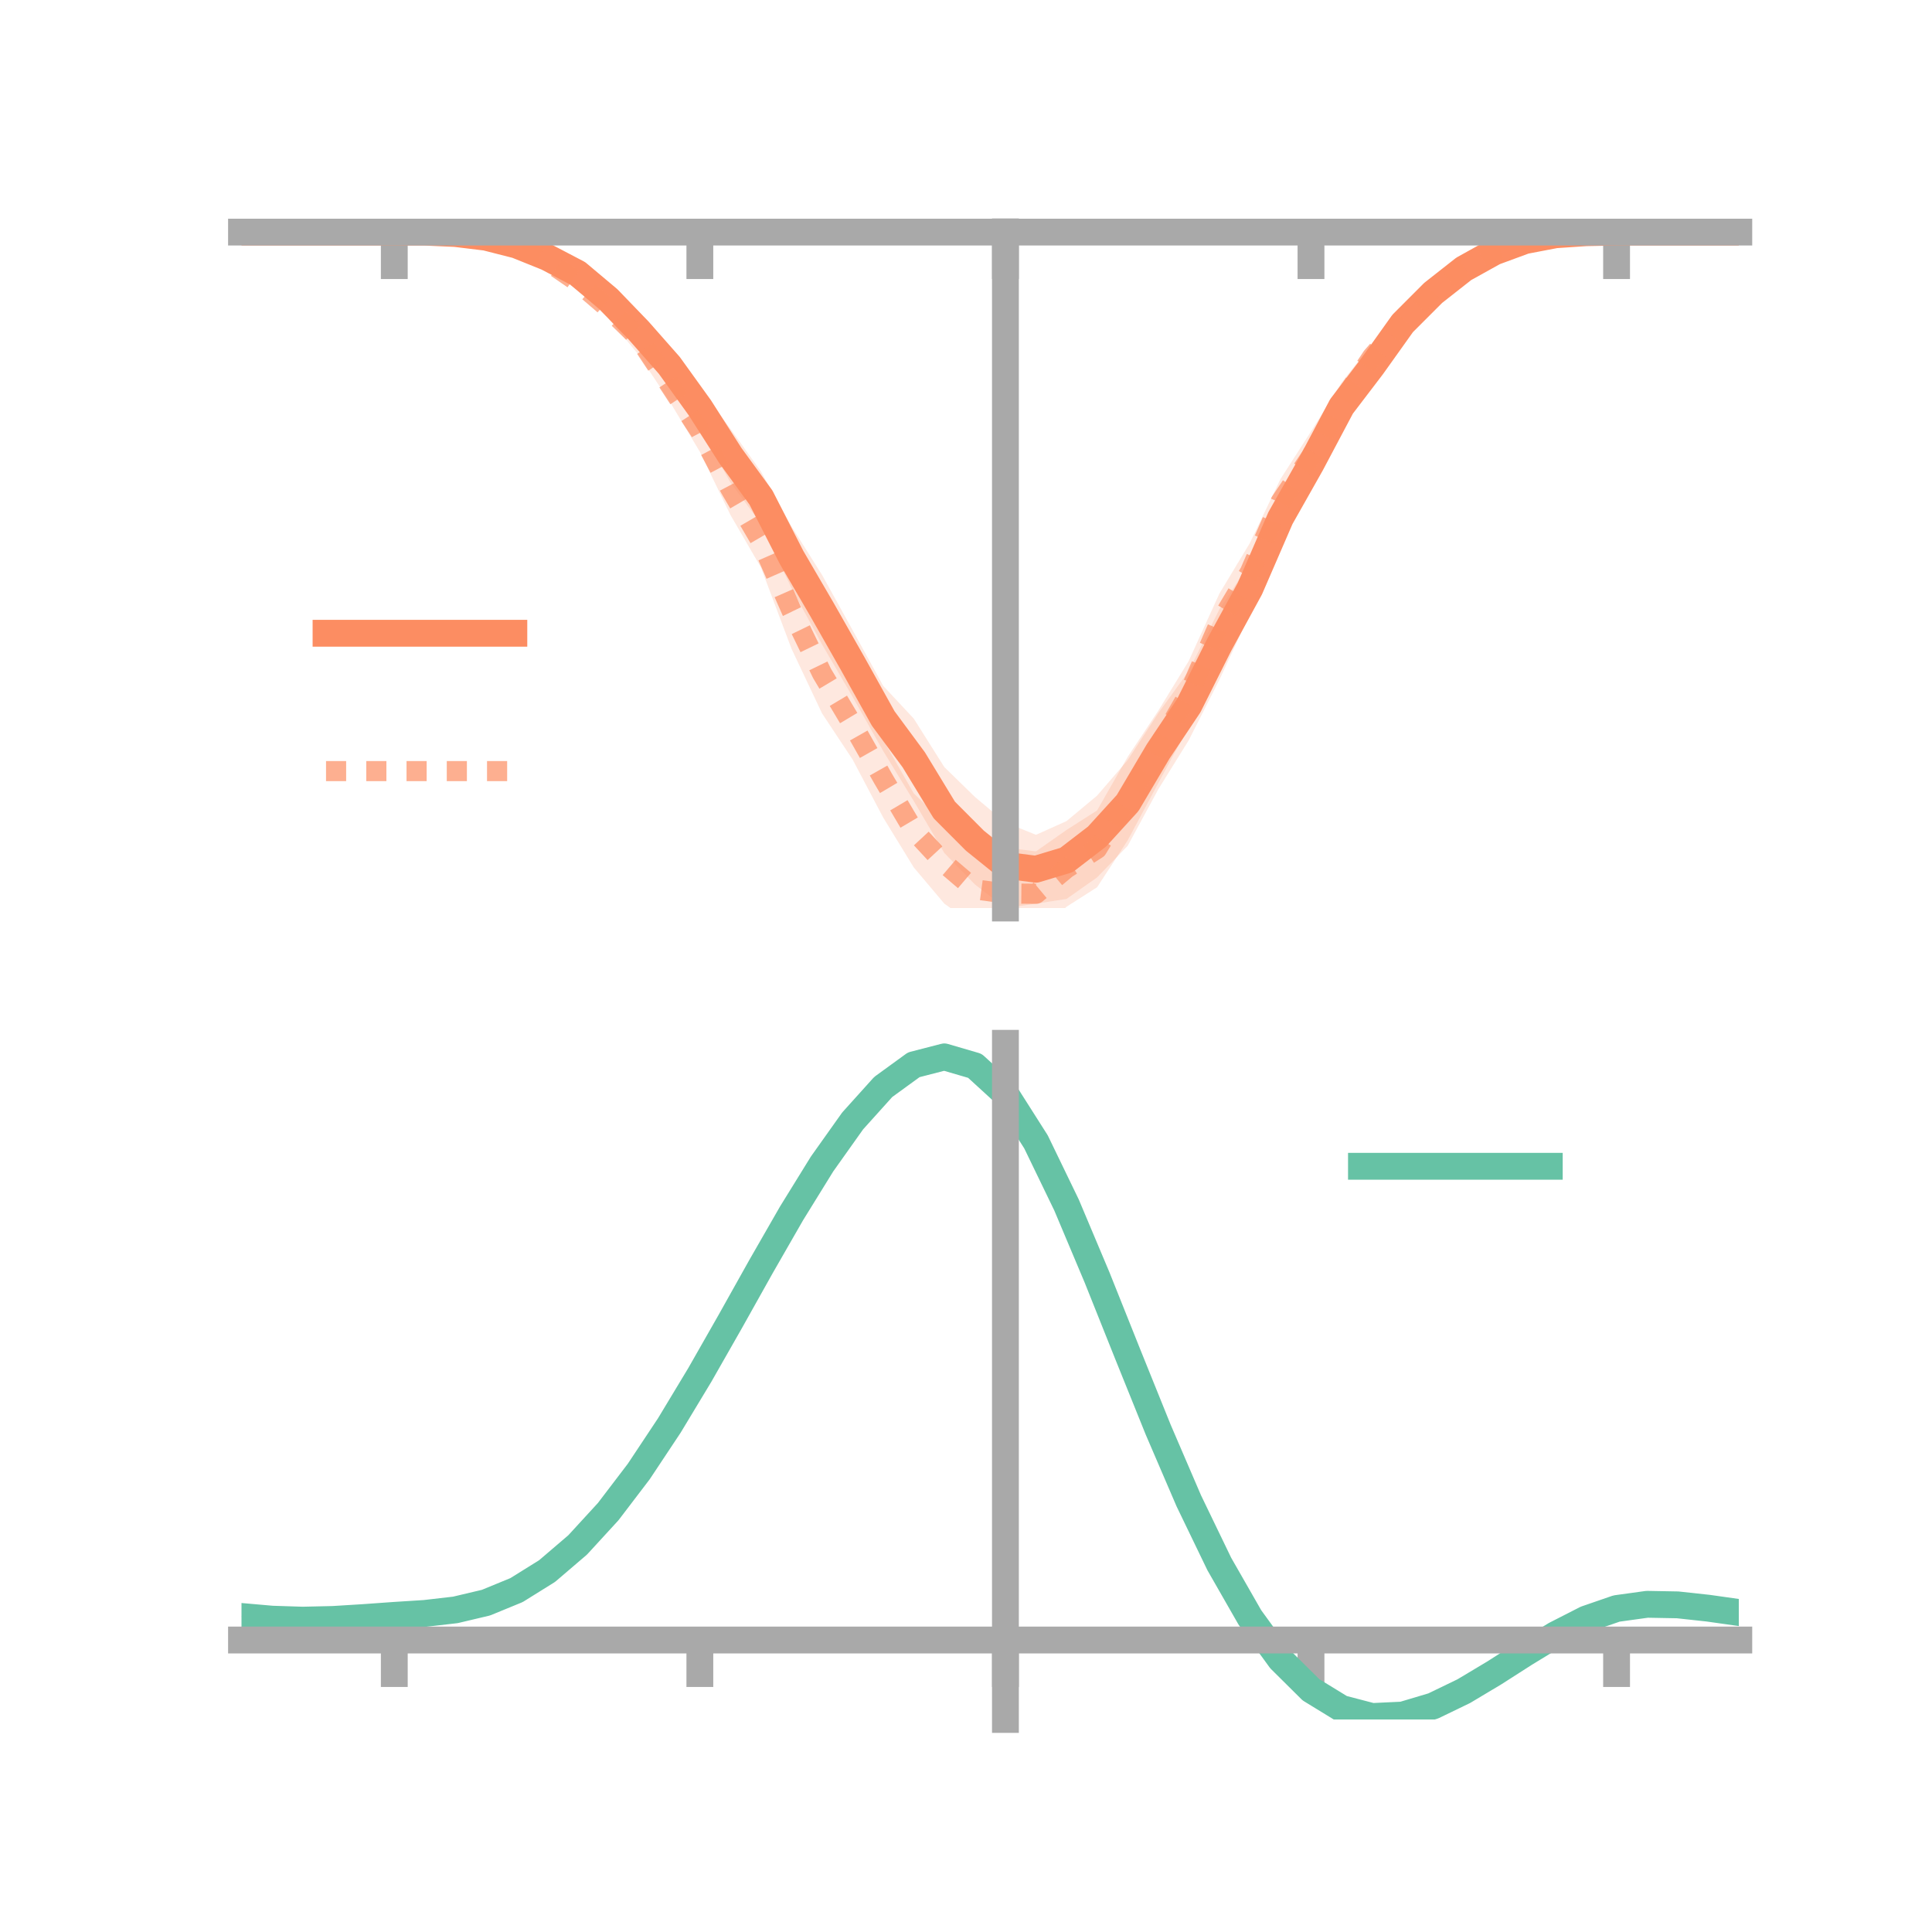 <?xml version="1.0" encoding="utf-8" standalone="no"?>
<!DOCTYPE svg PUBLIC "-//W3C//DTD SVG 1.1//EN"
  "http://www.w3.org/Graphics/SVG/1.1/DTD/svg11.dtd">
<!-- Created with matplotlib (https://matplotlib.org/) -->
<svg height="144pt" version="1.1" viewBox="0 0 144 144" width="144pt" xmlns="http://www.w3.org/2000/svg" xmlns:xlink="http://www.w3.org/1999/xlink">
 <defs>
  <style type="text/css">*{stroke-linecap:butt;stroke-linejoin:round;}</style>
 </defs>
 <g id="figure_1">
  <g id="patch_1">
   <path d="M 0 144 
L 144 144 
L 144 0 
L 0 0 
z
" style="fill:none;"/>
  </g>
  <g id="axes_1">
   <g id="patch_2">
    <path d="M 18 67.68 
L 129.6 67.68 
L 129.6 17.28 
L 18 17.28 
z
" style="fill:none;"/>
   </g>
   <g id="PolyCollection_1">
    <path clip-path="url(#p8ef28dac8e)" d="M 18 17.299 
L 18 17.299 
L 20.278 17.299 
L 22.555 17.299 
L 24.833 17.299 
L 27.11 17.299 
L 29.388 17.299 
L 31.665 17.28 
L 33.943 17.309 
L 36.22 17.477 
L 38.498 17.884 
L 40.776 18.667 
L 43.053 19.812 
L 45.331 21.377 
L 47.608 23.653 
L 49.886 25.947 
L 52.163 28.896 
L 54.441 31.961 
L 56.718 35.143 
L 58.996 39.241 
L 61.273 42.856 
L 63.551 46.973 
L 65.829 51.122 
L 68.106 53.56 
L 70.384 57.173 
L 72.661 59.396 
L 74.939 61.308 
L 77.216 62.221 
L 79.494 61.2 
L 81.771 59.302 
L 84.049 56.657 
L 86.327 53.159 
L 88.604 50.016 
L 90.882 45.418 
L 93.159 41.974 
L 95.437 36.749 
L 97.714 32.804 
L 99.992 28.65 
L 102.269 26.167 
L 104.547 23.105 
L 106.824 21.161 
L 109.102 19.452 
L 111.38 18.293 
L 113.657 17.685 
L 115.935 17.346 
L 118.212 17.283 
L 120.49 17.299 
L 122.767 17.299 
L 125.045 17.299 
L 127.322 17.299 
L 129.6 17.299 
L 129.6 17.299 
L 129.6 17.299 
L 127.322 17.299 
L 125.045 17.299 
L 122.767 17.299 
L 120.49 17.3 
L 118.212 17.407 
L 115.935 17.65 
L 113.657 18.183 
L 111.38 19.252 
L 109.102 20.622 
L 106.824 22.495 
L 104.547 25.107 
L 102.269 28.433 
L 99.992 31.921 
L 97.714 36.361 
L 95.437 40.479 
L 93.159 45.765 
L 90.882 50.671 
L 88.604 55.169 
L 86.327 58.839 
L 84.049 63.045 
L 81.771 65.397 
L 79.494 67 
L 77.216 67.352 
L 74.939 67.68 
L 72.661 65.918 
L 70.384 63.576 
L 68.106 59.701 
L 65.829 55.977 
L 63.551 51.94 
L 61.273 48.037 
L 58.996 43.839 
L 56.718 39.025 
L 54.441 35.959 
L 52.163 31.894 
L 49.886 28.517 
L 47.608 25.641 
L 45.331 23.194 
L 43.053 20.932 
L 40.776 19.691 
L 38.498 18.64 
L 36.22 17.888 
L 33.943 17.499 
L 31.665 17.325 
L 29.388 17.299 
L 27.11 17.299 
L 24.833 17.299 
L 22.555 17.299 
L 20.278 17.299 
L 18 17.299 
z
" style="fill:#fc8d62;fill-opacity:0.2;"/>
   </g>
   <g id="PolyCollection_2">
    <path clip-path="url(#p8ef28dac8e)" d="M 18 17.299 
L 18 17.299 
L 20.278 17.299 
L 22.555 17.299 
L 24.833 17.299 
L 27.11 17.299 
L 29.388 17.299 
L 31.665 17.275 
L 33.943 17.296 
L 36.22 17.557 
L 38.498 17.969 
L 40.776 18.857 
L 43.053 20.413 
L 45.331 22.235 
L 47.608 23.943 
L 49.886 27.394 
L 52.163 30.577 
L 54.441 34.496 
L 56.718 38.356 
L 58.996 42.676 
L 61.273 47.22 
L 63.551 51.414 
L 65.829 55.149 
L 68.106 59.133 
L 70.384 61.34 
L 72.661 63.594 
L 74.939 63.172 
L 77.216 63.457 
L 79.494 61.859 
L 81.771 60.405 
L 84.049 56.415 
L 86.327 52.982 
L 88.604 49.261 
L 90.882 44.252 
L 93.159 40.472 
L 95.437 35.709 
L 97.714 32.164 
L 99.992 28.51 
L 102.269 25.61 
L 104.547 23.06 
L 106.824 20.751 
L 109.102 19.28 
L 111.38 18.311 
L 113.657 17.665 
L 115.935 17.364 
L 118.212 17.278 
L 120.49 17.298 
L 122.767 17.299 
L 125.045 17.299 
L 127.322 17.299 
L 129.6 17.299 
L 129.6 17.299 
L 129.6 17.299 
L 127.322 17.299 
L 125.045 17.299 
L 122.767 17.299 
L 120.49 17.3 
L 118.212 17.381 
L 115.935 17.641 
L 113.657 18.191 
L 111.38 19.122 
L 109.102 20.49 
L 106.824 22.228 
L 104.547 24.927 
L 102.269 27.572 
L 99.992 31.494 
L 97.714 35.899 
L 95.437 39.126 
L 93.159 44.815 
L 90.882 48.664 
L 88.604 54.162 
L 86.327 58.376 
L 84.049 62.639 
L 81.771 66.13 
L 79.494 67.583 
L 77.216 69.777 
L 74.939 70.017 
L 72.661 68.979 
L 70.384 67.351 
L 68.106 64.651 
L 65.829 60.936 
L 63.551 56.614 
L 61.273 53.177 
L 58.996 48.356 
L 56.718 42.3 
L 54.441 38.377 
L 52.163 33.67 
L 49.886 29.882 
L 47.608 26.455 
L 45.331 23.712 
L 43.053 21.627 
L 40.776 20.059 
L 38.498 18.773 
L 36.22 17.864 
L 33.943 17.545 
L 31.665 17.332 
L 29.388 17.299 
L 27.11 17.299 
L 24.833 17.299 
L 22.555 17.299 
L 20.278 17.299 
L 18 17.299 
z
" style="fill:#fc8d62;fill-opacity:0.2;"/>
   </g>
   <g id="matplotlib.axis_1">
    <g id="xtick_1">
     <g id="line2d_1">
      <defs>
       <path d="M 0 0 
L 0 3.5 
" id="m5ab5246d32" style="stroke:#a9a9a9;stroke-width:2;"/>
      </defs>
      <g>
       <use style="fill:#a9a9a9;stroke:#a9a9a9;stroke-width:2;" x="29.388" xlink:href="#m5ab5246d32" y="17.299"/>
      </g>
     </g>
    </g>
    <g id="xtick_2">
     <g id="line2d_2">
      <g>
       <use style="fill:#a9a9a9;stroke:#a9a9a9;stroke-width:2;" x="52.163" xlink:href="#m5ab5246d32" y="17.299"/>
      </g>
     </g>
    </g>
    <g id="xtick_3">
     <g id="line2d_3">
      <g>
       <use style="fill:#a9a9a9;stroke:#a9a9a9;stroke-width:2;" x="74.939" xlink:href="#m5ab5246d32" y="17.299"/>
      </g>
     </g>
    </g>
    <g id="xtick_4">
     <g id="line2d_4">
      <g>
       <use style="fill:#a9a9a9;stroke:#a9a9a9;stroke-width:2;" x="97.714" xlink:href="#m5ab5246d32" y="17.299"/>
      </g>
     </g>
    </g>
    <g id="xtick_5">
     <g id="line2d_5">
      <g>
       <use style="fill:#a9a9a9;stroke:#a9a9a9;stroke-width:2;" x="120.49" xlink:href="#m5ab5246d32" y="17.299"/>
      </g>
     </g>
    </g>
   </g>
   <g id="matplotlib.axis_2"/>
   <g id="line2d_6">
    <path clip-path="url(#p8ef28dac8e)" d="M 18 17.299 
L 20.278 17.299 
L 22.555 17.299 
L 24.833 17.299 
L 27.11 17.299 
L 29.388 17.299 
L 31.665 17.302 
L 33.943 17.404 
L 36.22 17.682 
L 38.498 18.262 
L 40.776 19.179 
L 43.053 20.372 
L 45.331 22.286 
L 47.608 24.647 
L 49.886 27.232 
L 52.163 30.395 
L 54.441 33.96 
L 56.718 37.084 
L 58.996 41.54 
L 61.273 45.446 
L 63.551 49.456 
L 65.829 53.549 
L 68.106 56.63 
L 70.384 60.374 
L 72.661 62.657 
L 74.939 64.494 
L 77.216 64.787 
L 79.494 64.1 
L 81.771 62.35 
L 84.049 59.851 
L 86.327 55.999 
L 88.604 52.593 
L 90.882 48.045 
L 93.159 43.869 
L 95.437 38.614 
L 97.714 34.583 
L 99.992 30.286 
L 102.269 27.3 
L 104.547 24.106 
L 106.824 21.828 
L 109.102 20.037 
L 111.38 18.773 
L 113.657 17.934 
L 115.935 17.498 
L 118.212 17.345 
L 120.49 17.299 
L 122.767 17.299 
L 125.045 17.299 
L 127.322 17.299 
L 129.6 17.299 
" style="fill:none;stroke:#fc8d62;stroke-linecap:square;stroke-width:2;"/>
   </g>
   <g id="line2d_7">
    <path clip-path="url(#p8ef28dac8e)" d="M 18 17.299 
L 20.278 17.299 
L 22.555 17.299 
L 24.833 17.299 
L 27.11 17.299 
L 29.388 17.299 
L 31.665 17.303 
L 33.943 17.421 
L 36.22 17.711 
L 38.498 18.371 
L 40.776 19.458 
L 43.053 21.02 
L 45.331 22.973 
L 47.608 25.199 
L 49.886 28.638 
L 52.163 32.124 
L 54.441 36.436 
L 56.718 40.328 
L 58.996 45.516 
L 61.273 50.199 
L 63.551 54.014 
L 65.829 58.043 
L 68.106 61.892 
L 70.384 64.346 
L 72.661 66.286 
L 74.939 66.594 
L 77.216 66.617 
L 79.494 64.721 
L 81.771 63.267 
L 84.049 59.527 
L 86.327 55.679 
L 88.604 51.712 
L 90.882 46.458 
L 93.159 42.644 
L 95.437 37.417 
L 97.714 34.031 
L 99.992 30.002 
L 102.269 26.591 
L 104.547 23.994 
L 106.824 21.49 
L 109.102 19.885 
L 111.38 18.717 
L 113.657 17.928 
L 115.935 17.503 
L 118.212 17.33 
L 120.49 17.299 
L 122.767 17.299 
L 125.045 17.299 
L 127.322 17.299 
L 129.6 17.299 
" style="fill:none;stroke:#fc8d62;stroke-dasharray:1.5,1.5;stroke-dashoffset:0;stroke-opacity:0.7;stroke-width:1.5;"/>
   </g>
   <g id="patch_3">
    <path d="M 74.939 67.68 
L 74.939 17.28 
" style="fill:none;stroke:#a9a9a9;stroke-linecap:square;stroke-linejoin:miter;stroke-width:2;"/>
   </g>
   <g id="patch_4">
    <path d="M 129.6 67.68 
L 129.6 17.28 
" style="fill:none;"/>
   </g>
   <g id="patch_5">
    <path d="M 18 17.299 
L 129.6 17.299 
" style="fill:none;stroke:#a9a9a9;stroke-linecap:square;stroke-linejoin:miter;stroke-width:2;"/>
   </g>
   <g id="patch_6">
    <path d="M 18 17.28 
L 129.6 17.28 
" style="fill:none;"/>
   </g>
   <g id="legend_1">
    <g id="line2d_8">
     <path d="M 24.3 47.2 
L 38.3 47.2 
" style="fill:none;stroke:#fc8d62;stroke-linecap:square;stroke-width:2;"/>
    </g>
    <g id="line2d_9"/>
    <g id="text_1">
     <!--   -->
     <g transform="translate(43.9 49.65)scale(0.07 -0.07)">
      <defs>
       <path id="DejaVuSans-32"/>
      </defs>
      <use xlink:href="#DejaVuSans-32"/>
     </g>
    </g>
    <g id="line2d_10">
     <path d="M 24.3 57.474 
L 38.3 57.474 
" style="fill:none;stroke:#fc8d62;stroke-dasharray:1.5,1.5;stroke-dashoffset:0;stroke-opacity:0.7;stroke-width:1.5;"/>
    </g>
    <g id="line2d_11"/>
    <g id="text_2">
     <!--   -->
     <g transform="translate(43.9 59.924)scale(0.07 -0.07)">
      <use xlink:href="#DejaVuSans-32"/>
     </g>
    </g>
   </g>
  </g>
  <g id="axes_2">
   <g id="patch_7">
    <path d="M 18 128.16 
L 129.6 128.16 
L 129.6 77.76 
L 18 77.76 
z
" style="fill:none;"/>
   </g>
   <g id="PolyCollection_3">
    <path clip-path="url(#p4694770b93)" d="M 18 120.525 
L 18 120.441 
L 20.278 120.652 
L 22.555 120.727 
L 24.833 120.668 
L 27.11 120.518 
L 29.388 120.347 
L 31.665 120.197 
L 33.943 119.929 
L 36.22 119.384 
L 38.498 118.436 
L 40.776 116.993 
L 43.053 115.005 
L 45.331 112.463 
L 47.608 109.399 
L 49.886 105.879 
L 52.163 102.006 
L 54.441 97.908 
L 56.718 93.739 
L 58.996 89.675 
L 61.273 85.905 
L 63.551 82.628 
L 65.829 80.045 
L 68.106 78.357 
L 70.384 77.76 
L 72.661 78.438 
L 74.939 80.558 
L 77.216 84.199 
L 79.494 88.983 
L 81.771 94.475 
L 84.049 100.271 
L 86.327 106.012 
L 88.604 111.4 
L 90.882 116.2 
L 93.159 120.244 
L 95.437 123.427 
L 97.714 125.711 
L 99.992 127.117 
L 102.269 127.716 
L 104.547 127.615 
L 106.824 126.949 
L 109.102 125.868 
L 111.38 124.53 
L 113.657 123.099 
L 115.935 121.732 
L 118.212 120.583 
L 120.49 119.802 
L 122.767 119.49 
L 125.045 119.538 
L 127.322 119.796 
L 129.6 120.132 
L 129.6 120.243 
L 129.6 120.243 
L 127.322 119.934 
L 125.045 119.696 
L 122.767 119.66 
L 120.49 119.978 
L 118.212 120.768 
L 115.935 121.945 
L 113.657 123.358 
L 111.38 124.844 
L 109.102 126.231 
L 106.824 127.353 
L 104.547 128.045 
L 102.269 128.16 
L 99.992 127.572 
L 97.714 126.188 
L 95.437 123.956 
L 93.159 120.865 
L 90.882 116.954 
L 88.604 112.319 
L 86.327 107.116 
L 84.049 101.569 
L 81.771 95.964 
L 79.494 90.647 
L 77.216 86.014 
L 74.939 82.489 
L 72.661 80.442 
L 70.384 79.791 
L 68.106 80.368 
L 65.829 81.991 
L 63.551 84.468 
L 61.273 87.604 
L 58.996 91.204 
L 56.718 95.077 
L 54.441 99.044 
L 52.163 102.939 
L 49.886 106.618 
L 47.608 109.961 
L 45.331 112.874 
L 43.053 115.297 
L 40.776 117.202 
L 38.498 118.597 
L 36.22 119.522 
L 33.943 120.055 
L 31.665 120.313 
L 29.388 120.452 
L 27.11 120.608 
L 24.833 120.739 
L 22.555 120.785 
L 20.278 120.714 
L 18 120.525 
z
" style="fill:#66c2a5;fill-opacity:0.2;"/>
   </g>
   <g id="matplotlib.axis_3">
    <g id="xtick_6">
     <g id="line2d_12">
      <g>
       <use style="fill:#a9a9a9;stroke:#a9a9a9;stroke-width:2;" x="29.388" xlink:href="#m5ab5246d32" y="122.237"/>
      </g>
     </g>
    </g>
    <g id="xtick_7">
     <g id="line2d_13">
      <g>
       <use style="fill:#a9a9a9;stroke:#a9a9a9;stroke-width:2;" x="52.163" xlink:href="#m5ab5246d32" y="122.237"/>
      </g>
     </g>
    </g>
    <g id="xtick_8">
     <g id="line2d_14">
      <g>
       <use style="fill:#a9a9a9;stroke:#a9a9a9;stroke-width:2;" x="74.939" xlink:href="#m5ab5246d32" y="122.237"/>
      </g>
     </g>
    </g>
    <g id="xtick_9">
     <g id="line2d_15">
      <g>
       <use style="fill:#a9a9a9;stroke:#a9a9a9;stroke-width:2;" x="97.714" xlink:href="#m5ab5246d32" y="122.237"/>
      </g>
     </g>
    </g>
    <g id="xtick_10">
     <g id="line2d_16">
      <g>
       <use style="fill:#a9a9a9;stroke:#a9a9a9;stroke-width:2;" x="120.49" xlink:href="#m5ab5246d32" y="122.237"/>
      </g>
     </g>
    </g>
   </g>
   <g id="matplotlib.axis_4"/>
   <g id="line2d_17">
    <path clip-path="url(#p4694770b93)" d="M 18 120.483 
L 20.278 120.683 
L 22.555 120.756 
L 24.833 120.704 
L 27.11 120.563 
L 29.388 120.4 
L 31.665 120.255 
L 33.943 119.992 
L 36.22 119.453 
L 38.498 118.517 
L 40.776 117.098 
L 43.053 115.151 
L 45.331 112.668 
L 47.608 109.68 
L 49.886 106.249 
L 52.163 102.473 
L 54.441 98.476 
L 56.718 94.408 
L 58.996 90.44 
L 61.273 86.755 
L 63.551 83.548 
L 65.829 81.018 
L 68.106 79.363 
L 70.384 78.775 
L 72.661 79.44 
L 74.939 81.524 
L 77.216 85.106 
L 79.494 89.815 
L 81.771 95.22 
L 84.049 100.92 
L 86.327 106.564 
L 88.604 111.86 
L 90.882 116.577 
L 93.159 120.554 
L 95.437 123.691 
L 97.714 125.949 
L 99.992 127.344 
L 102.269 127.938 
L 104.547 127.83 
L 106.824 127.151 
L 109.102 126.049 
L 111.38 124.687 
L 113.657 123.229 
L 115.935 121.839 
L 118.212 120.676 
L 120.49 119.89 
L 122.767 119.575 
L 125.045 119.617 
L 127.322 119.865 
L 129.6 120.187 
" style="fill:none;stroke:#66c2a5;stroke-linecap:square;stroke-width:2;"/>
   </g>
   <g id="patch_8">
    <path d="M 74.939 128.16 
L 74.939 77.76 
" style="fill:none;stroke:#a9a9a9;stroke-linecap:square;stroke-linejoin:miter;stroke-width:2;"/>
   </g>
   <g id="patch_9">
    <path d="M 129.6 128.16 
L 129.6 77.76 
" style="fill:none;"/>
   </g>
   <g id="patch_10">
    <path d="M 18 122.237 
L 129.6 122.237 
" style="fill:none;stroke:#a9a9a9;stroke-linecap:square;stroke-linejoin:miter;stroke-width:2;"/>
   </g>
   <g id="patch_11">
    <path d="M 18 77.76 
L 129.6 77.76 
" style="fill:none;"/>
   </g>
   <g id="legend_2">
    <g id="line2d_18">
     <path d="M 101.475 86.929 
L 115.475 86.929 
" style="fill:none;stroke:#66c2a5;stroke-linecap:square;stroke-width:2;"/>
    </g>
    <g id="line2d_19"/>
    <g id="text_3">
     <!--   -->
     <g transform="translate(121.075 89.379)scale(0.07 -0.07)">
      <use xlink:href="#DejaVuSans-32"/>
     </g>
    </g>
   </g>
  </g>
 </g>
 <defs>
  <clipPath id="p8ef28dac8e">
   <rect height="50.4" width="111.6" x="18" y="17.28"/>
  </clipPath>
  <clipPath id="p4694770b93">
   <rect height="50.4" width="111.6" x="18" y="77.76"/>
  </clipPath>
 </defs>
</svg>
